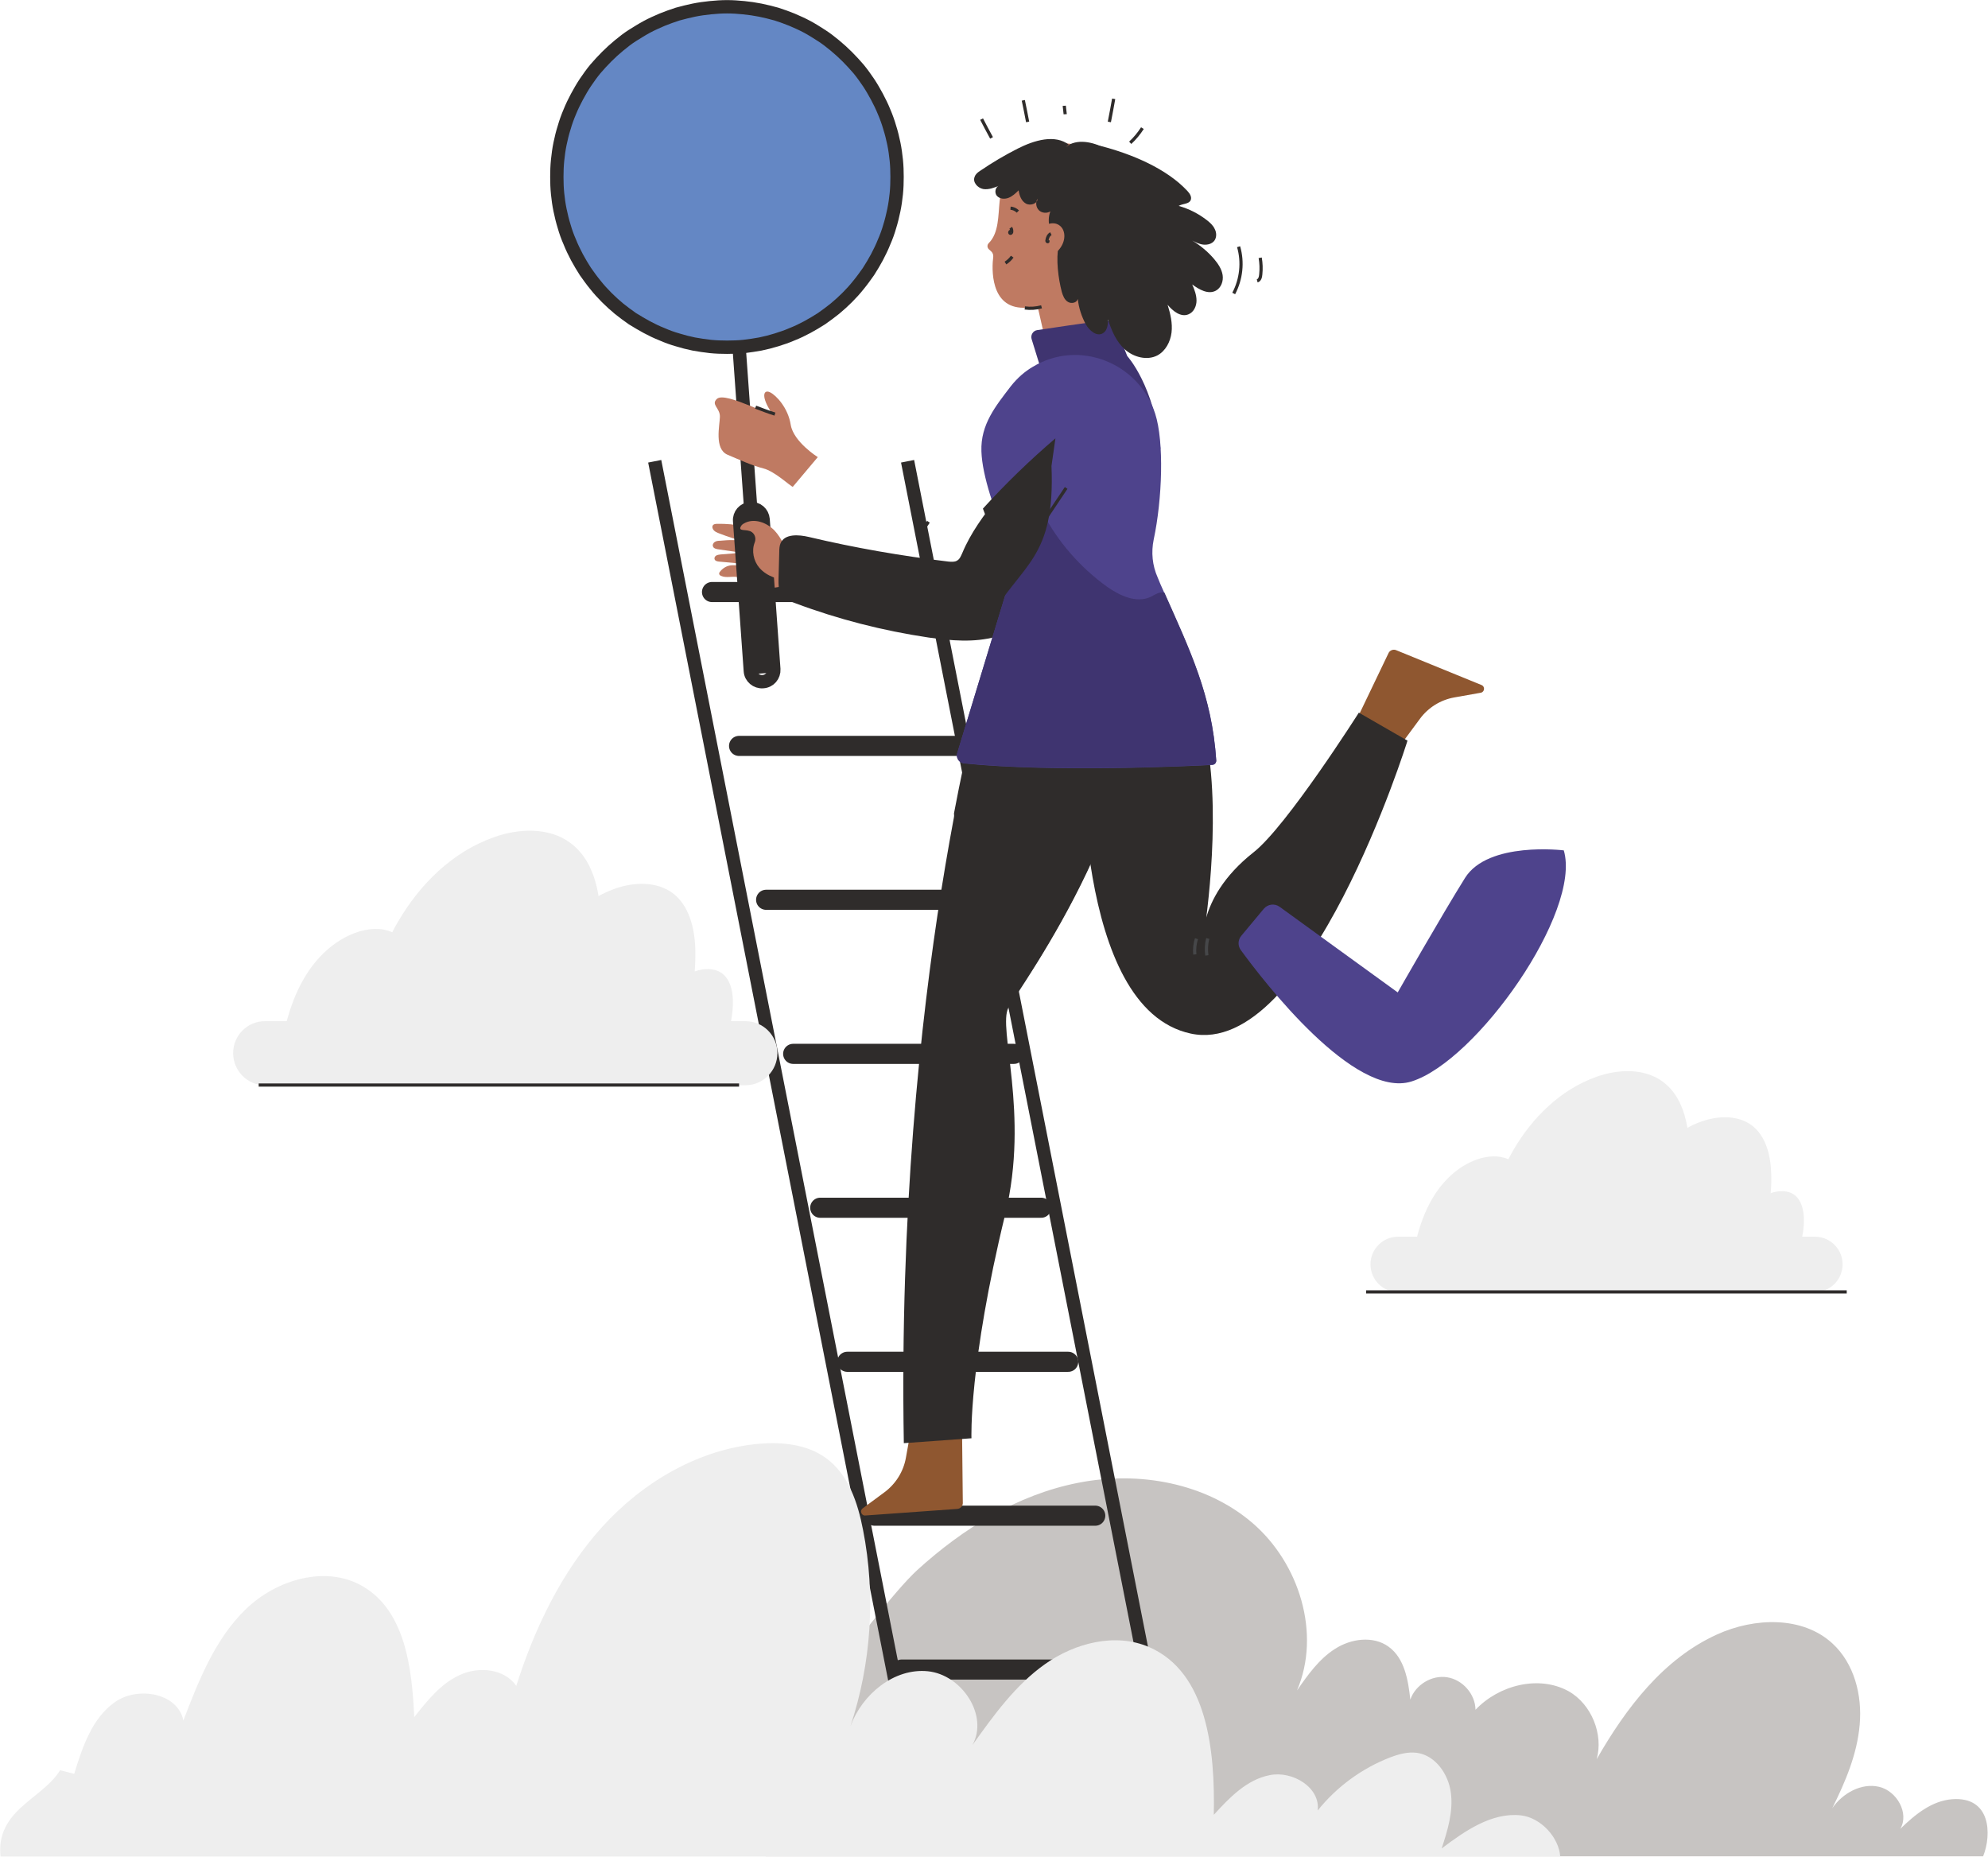<?xml version="1.0" encoding="UTF-8"?>
<!DOCTYPE svg PUBLIC "-//W3C//DTD SVG 1.1//EN" "http://www.w3.org/Graphics/SVG/1.1/DTD/svg11.dtd">
<svg version="1.2" width="105.82mm" height="98.82mm" viewBox="51827 24715 10582 9882" preserveAspectRatio="xMidYMid" fill-rule="evenodd" stroke-width="28.222" stroke-linejoin="round" xmlns="http://www.w3.org/2000/svg" xmlns:ooo="http://xml.openoffice.org/svg/export" xmlns:xlink="http://www.w3.org/1999/xlink" xmlns:presentation="http://sun.com/xmlns/staroffice/presentation" xmlns:smil="http://www.w3.org/2001/SMIL20/" xmlns:anim="urn:oasis:names:tc:opendocument:xmlns:animation:1.0" xmlns:svg="urn:oasis:names:tc:opendocument:xmlns:svg-compatible:1.0" xml:space="preserve">
 <defs class="EmbeddedBulletChars">
  <g id="bullet-char-template-57356" transform="scale(0,-0)">
   <path d="M 580,1141 L 1163,571 580,0 -4,571 580,1141 Z"/>
  </g>
  <g id="bullet-char-template-57354" transform="scale(0,-0)">
   <path d="M 8,1128 L 1137,1128 1137,0 8,0 8,1128 Z"/>
  </g>
  <g id="bullet-char-template-10146" transform="scale(0,-0)">
   <path d="M 174,0 L 602,739 174,1481 1456,739 174,0 Z M 1358,739 L 309,1346 659,739 1358,739 Z"/>
  </g>
  <g id="bullet-char-template-10132" transform="scale(0,-0)">
   <path d="M 2015,739 L 1276,0 717,0 1260,543 174,543 174,936 1260,936 717,1481 1274,1481 2015,739 Z"/>
  </g>
  <g id="bullet-char-template-10007" transform="scale(0,-0)">
   <path d="M 0,-2 C -7,14 -16,27 -25,37 L 356,567 C 262,823 215,952 215,954 215,979 228,992 255,992 264,992 276,990 289,987 310,991 331,999 354,1012 L 381,999 492,748 772,1049 836,1024 860,1049 C 881,1039 901,1025 922,1006 886,937 835,863 770,784 769,783 710,716 594,584 L 774,223 C 774,196 753,168 711,139 L 727,119 C 717,90 699,76 672,76 641,76 570,178 457,381 L 164,-76 C 142,-110 111,-127 72,-127 30,-127 9,-110 8,-76 1,-67 -2,-52 -2,-32 -2,-23 -1,-13 0,-2 Z"/>
  </g>
  <g id="bullet-char-template-10004" transform="scale(0,-0)">
   <path d="M 285,-33 C 182,-33 111,30 74,156 52,228 41,333 41,471 41,549 55,616 82,672 116,743 169,778 240,778 293,778 328,747 346,684 L 369,508 C 377,444 397,411 428,410 L 1163,1116 C 1174,1127 1196,1133 1229,1133 1271,1133 1292,1118 1292,1087 L 1292,965 C 1292,929 1282,901 1262,881 L 442,47 C 390,-6 338,-33 285,-33 Z"/>
  </g>
  <g id="bullet-char-template-9679" transform="scale(0,-0)">
   <path d="M 813,0 C 632,0 489,54 383,161 276,268 223,411 223,592 223,773 276,916 383,1023 489,1130 632,1184 813,1184 992,1184 1136,1130 1245,1023 1353,916 1407,772 1407,592 1407,412 1353,268 1245,161 1136,54 992,0 813,0 Z"/>
  </g>
  <g id="bullet-char-template-8226" transform="scale(0,-0)">
   <path d="M 346,457 C 273,457 209,483 155,535 101,586 74,649 74,723 74,796 101,859 155,911 209,963 273,989 346,989 419,989 480,963 531,910 582,859 608,796 608,723 608,648 583,586 532,535 482,483 420,457 346,457 Z"/>
  </g>
  <g id="bullet-char-template-8211" transform="scale(0,-0)">
   <path d="M -4,459 L 1135,459 1135,606 -4,606 -4,459 Z"/>
  </g>
  <g id="bullet-char-template-61548" transform="scale(0,-0)">
   <path d="M 173,740 C 173,903 231,1043 346,1159 462,1274 601,1332 765,1332 928,1332 1067,1274 1183,1159 1299,1043 1357,903 1357,740 1357,577 1299,437 1183,322 1067,206 928,148 765,148 601,148 462,206 346,322 231,437 173,577 173,740 Z"/>
  </g>
 </defs>
 <g class="Page">
  <g class="com.sun.star.drawing.ClosedBezierShape">
   <g id="id3">
    <rect class="BoundingBox" stroke="none" fill="none" x="55567" y="32583" width="6842" height="2013"/>
    <path fill="rgb(199,196,194)" stroke="none" d="M 62383,34595 C 62430,34478 62424,34276 62219,34291 62110,34299 62020,34373 61942,34449 61991,34366 61924,34247 61829,34225 61735,34203 61635,34259 61580,34339 61650,34198 61713,34050 61726,33894 61740,33737 61697,33569 61581,33462 61421,33315 61165,33324 60967,33414 60682,33543 60483,33804 60326,34078 60363,33947 60299,33785 60176,33716 60017,33629 59805,33684 59681,33815 59680,33732 59613,33655 59530,33642 59448,33629 59361,33682 59334,33761 59323,33657 59303,33540 59218,33479 59136,33420 59018,33436 58933,33491 58848,33545 58788,33630 58731,33712 58860,33410 58743,33035 58494,32821 58245,32607 57888,32543 57566,32607 57243,32670 56953,32850 56710,33071 56468,33293 55765,34306 55567,34569 L 55907,34595 62383,34595 Z"/>
   </g>
  </g>
  <g class="com.sun.star.drawing.LineShape">
   <g id="id4">
    <rect class="BoundingBox" stroke="none" fill="none" x="56623" y="27163" width="1500" height="7266"/>
    <path fill="none" stroke="rgb(47,44,43)" stroke-width="71" stroke-linejoin="miter" d="M 56658,27170 L 58087,34421"/>
   </g>
  </g>
  <g class="com.sun.star.drawing.LineShape">
   <g id="id5">
    <rect class="BoundingBox" stroke="none" fill="none" x="55277" y="27163" width="1500" height="7266"/>
    <path fill="none" stroke="rgb(47,44,43)" stroke-width="71" stroke-linejoin="miter" d="M 55312,27170 L 56741,34421"/>
   </g>
  </g>
  <g class="com.sun.star.drawing.LineShape">
   <g id="id6">
    <rect class="BoundingBox" stroke="none" fill="none" x="55563" y="27812" width="1284" height="109"/>
    <path fill="none" stroke="rgb(47,44,43)" stroke-width="107" stroke-linejoin="miter" stroke-linecap="round" d="M 55617,27866 L 56792,27866"/>
   </g>
  </g>
  <g class="com.sun.star.drawing.LineShape">
   <g id="id7">
    <rect class="BoundingBox" stroke="none" fill="none" x="55707" y="28631" width="1284" height="109"/>
    <path fill="none" stroke="rgb(47,44,43)" stroke-width="107" stroke-linejoin="miter" stroke-linecap="round" d="M 55761,28685 L 56936,28685"/>
   </g>
  </g>
  <g class="com.sun.star.drawing.LineShape">
   <g id="id8">
    <rect class="BoundingBox" stroke="none" fill="none" x="55851" y="29450" width="1284" height="109"/>
    <path fill="none" stroke="rgb(47,44,43)" stroke-width="107" stroke-linejoin="miter" stroke-linecap="round" d="M 55905,29504 L 57080,29504"/>
   </g>
  </g>
  <g class="com.sun.star.drawing.LineShape">
   <g id="id9">
    <rect class="BoundingBox" stroke="none" fill="none" x="55995" y="30270" width="1284" height="109"/>
    <path fill="none" stroke="rgb(47,44,43)" stroke-width="107" stroke-linejoin="miter" stroke-linecap="round" d="M 56049,30324 L 57224,30324"/>
   </g>
  </g>
  <g class="com.sun.star.drawing.LineShape">
   <g id="id10">
    <rect class="BoundingBox" stroke="none" fill="none" x="56139" y="31089" width="1285" height="109"/>
    <path fill="none" stroke="rgb(47,44,43)" stroke-width="107" stroke-linejoin="miter" stroke-linecap="round" d="M 56193,31143 L 57369,31143"/>
   </g>
  </g>
  <g class="com.sun.star.drawing.LineShape">
   <g id="id11">
    <rect class="BoundingBox" stroke="none" fill="none" x="56283" y="31909" width="1285" height="109"/>
    <path fill="none" stroke="rgb(47,44,43)" stroke-width="107" stroke-linejoin="miter" stroke-linecap="round" d="M 56337,31963 L 57513,31963"/>
   </g>
  </g>
  <g class="com.sun.star.drawing.LineShape">
   <g id="id12">
    <rect class="BoundingBox" stroke="none" fill="none" x="56428" y="32728" width="1284" height="109"/>
    <path fill="none" stroke="rgb(47,44,43)" stroke-width="107" stroke-linejoin="miter" stroke-linecap="round" d="M 56482,32782 L 57657,32782"/>
   </g>
  </g>
  <g class="com.sun.star.drawing.LineShape">
   <g id="id13">
    <rect class="BoundingBox" stroke="none" fill="none" x="56572" y="33547" width="1284" height="109"/>
    <path fill="none" stroke="rgb(47,44,43)" stroke-width="107" stroke-linejoin="miter" stroke-linecap="round" d="M 56626,33601 L 57801,33601"/>
   </g>
  </g>
  <g class="com.sun.star.drawing.ClosedBezierShape">
   <g id="id14">
    <rect class="BoundingBox" stroke="none" fill="none" x="54790" y="24751" width="1813" height="1813"/>
    <path fill="rgb(100,135,196)" stroke="none" d="M 55056,25017 C 55077,24996 55099,24976 55122,24957 55145,24938 55168,24920 55193,24904 55219,24888 55244,24872 55270,24858 55296,24844 55323,24832 55351,24820 55378,24809 55406,24799 55434,24790 55463,24782 55491,24775 55520,24769 55549,24763 55579,24759 55608,24756 55638,24753 55667,24751 55697,24751 55727,24751 55756,24753 55786,24756 55815,24759 55844,24763 55874,24769 55903,24775 55931,24782 55960,24790 55988,24799 56016,24809 56043,24820 56071,24832 56098,24844 56124,24858 56150,24872 56175,24888 56200,24904 56225,24920 56248,24938 56271,24957 56294,24976 56316,24996 56337,25017 56358,25038 56378,25060 56397,25082 56416,25105 56433,25129 56450,25154 56466,25178 56481,25204 56495,25230 56509,25256 56522,25283 56533,25310 56545,25338 56555,25366 56563,25394 56572,25422 56579,25451 56585,25480 56591,25509 56595,25539 56598,25568 56601,25598 56602,25627 56602,25657 56602,25686 56601,25716 56598,25746 56595,25775 56591,25804 56585,25833 56579,25862 56572,25891 56563,25920 56555,25948 56545,25976 56533,26003 56522,26031 56509,26057 56495,26084 56481,26110 56466,26135 56450,26160 56433,26184 56416,26208 56397,26231 56378,26255 56358,26277 56337,26298 56316,26319 56294,26339 56271,26358 56248,26376 56225,26394 56200,26411 56175,26427 56150,26442 56124,26456 56098,26470 56071,26483 56043,26494 56016,26506 55988,26515 55960,26524 55931,26533 55903,26540 55874,26546 55845,26551 55815,26556 55786,26559 55756,26562 55727,26563 55697,26563 55667,26563 55638,26562 55608,26559 55579,26556 55549,26551 55520,26546 55491,26540 55463,26533 55434,26524 55406,26516 55378,26506 55351,26494 55323,26483 55296,26470 55270,26456 55244,26442 55219,26427 55193,26411 55168,26394 55145,26376 55122,26358 55099,26339 55077,26319 55056,26298 55035,26277 55015,26255 54996,26231 54977,26208 54960,26184 54943,26160 54927,26135 54912,26110 54898,26084 54884,26057 54871,26031 54860,26003 54848,25976 54838,25948 54830,25920 54821,25891 54814,25862 54808,25833 54802,25804 54798,25775 54795,25746 54792,25716 54791,25686 54791,25657 54791,25627 54792,25598 54795,25568 54798,25539 54802,25509 54808,25480 54814,25451 54821,25422 54830,25394 54838,25366 54848,25338 54860,25310 54871,25283 54884,25256 54898,25230 54912,25204 54927,25178 54943,25154 54960,25129 54977,25105 54996,25082 55015,25060 55035,25038 55056,25017 Z"/>
   </g>
  </g>
  <g class="com.sun.star.drawing.ClosedBezierShape">
   <g id="id15">
    <rect class="BoundingBox" stroke="none" fill="none" x="55619" y="27503" width="429" height="342"/>
    <path fill="rgb(191,122,98)" stroke="none" d="M 55918,27558 C 55832,27520 55738,27501 55645,27503 55636,27503 55625,27504 55621,27512 55617,27518 55619,27525 55622,27531 55629,27544 55644,27550 55658,27555 55702,27572 55748,27587 55794,27598 55751,27586 55705,27589 55660,27593 55650,27593 55639,27594 55631,27600 55623,27605 55618,27617 55623,27625 55627,27634 55637,27636 55646,27638 55689,27644 55733,27651 55776,27657 55738,27660 55700,27663 55662,27666 55654,27667 55646,27668 55639,27672 55632,27676 55628,27685 55631,27692 55634,27701 55645,27703 55654,27704 55700,27708 55746,27712 55791,27717 55770,27730 55742,27721 55717,27724 55693,27727 55671,27741 55657,27761 55656,27763 55655,27765 55655,27767 55654,27773 55660,27778 55665,27780 55693,27793 55726,27780 55756,27787 55768,27790 55779,27797 55791,27802 55831,27823 55874,27840 55919,27843 55964,27846 56011,27833 56045,27802 56047,27799 56047,27792 56044,27794 L 55918,27558 Z"/>
   </g>
  </g>
  <g class="com.sun.star.drawing.ClosedBezierShape">
   <g id="id16">
    <rect class="BoundingBox" stroke="none" fill="none" x="55728" y="27386" width="255" height="994"/>
    <path fill="none" stroke="rgb(47,44,43)" stroke-width="71" stroke-linejoin="miter" d="M 55888,28343 C 55854,28346 55823,28320 55821,28286 L 55764,27488 C 55761,27454 55787,27424 55821,27422 55857,27419 55886,27445 55889,27479 L 55946,28277 C 55948,28311 55923,28341 55888,28343 Z"/>
   </g>
  </g>
  <g class="com.sun.star.drawing.LineShape">
   <g id="id17">
    <rect class="BoundingBox" stroke="none" fill="none" x="55725" y="26557" width="198" height="1746"/>
    <path fill="none" stroke="rgb(47,44,43)" stroke-width="71" stroke-linejoin="miter" d="M 55761,26560 L 55886,28299"/>
   </g>
  </g>
  <g class="com.sun.star.drawing.ClosedBezierShape">
   <g id="id18">
    <rect class="BoundingBox" stroke="none" fill="none" x="55767" y="27487" width="267" height="318"/>
    <path fill="rgb(191,122,98)" stroke="none" d="M 55950,27539 C 55909,27496 55840,27470 55787,27501 55779,27505 55773,27511 55770,27518 55757,27542 55794,27533 55816,27541 55817,27541 55819,27542 55820,27542 55844,27552 55854,27579 55844,27603 55827,27646 55838,27701 55869,27737 55909,27783 55973,27803 56033,27804 L 56030,27689 C 56010,27635 55989,27581 55950,27539 Z"/>
   </g>
  </g>
  <g class="com.sun.star.drawing.ClosedBezierShape">
   <g id="id19">
    <rect class="BoundingBox" stroke="none" fill="none" x="55971" y="26822" width="1738" height="1304"/>
    <path fill="rgb(47,44,43)" stroke="none" d="M 57572,26822 C 57514,26834 57466,26875 57432,26923 57397,26970 57373,27025 57345,27076 57230,27282 57039,27442 56949,27659 56942,27674 56936,27691 56921,27699 56908,27707 56891,27705 56876,27704 56626,27674 56377,27631 56133,27573 56078,27560 56004,27555 55982,27606 55976,27620 55975,27636 55975,27652 55974,27701 55972,27750 55971,27799 55971,27825 55970,27854 55984,27877 56000,27902 56030,27915 56059,27925 56288,28011 56527,28072 56769,28108 56889,28125 57012,28136 57128,28104 57278,28063 57400,27953 57507,27839 57589,27751 57669,27656 57707,27541 L 57572,26822 Z"/>
   </g>
  </g>
  <g class="com.sun.star.drawing.ClosedBezierShape">
   <g id="id20">
    <rect class="BoundingBox" stroke="none" fill="none" x="56409" y="32145" width="544" height="638"/>
    <path fill="rgb(143,87,48)" stroke="none" d="M 56649,32474 L 56708,32145 56946,32147 56952,32716 C 56951,32732 56939,32745 56922,32746 L 56433,32781 C 56412,32783 56402,32755 56419,32743 L 56534,32658 C 56595,32613 56636,32547 56649,32474 Z"/>
   </g>
  </g>
  <g class="com.sun.star.drawing.ClosedBezierShape">
   <g id="id21">
    <rect class="BoundingBox" stroke="none" fill="none" x="58973" y="28173" width="755" height="637"/>
    <path fill="rgb(143,87,48)" stroke="none" d="M 59385,28541 L 59187,28809 58973,28702 59219,28189 C 59227,28175 59245,28169 59260,28176 L 59713,28361 C 59733,28369 59730,28398 59709,28402 L 59568,28427 C 59495,28440 59429,28481 59385,28541 Z"/>
   </g>
  </g>
  <g class="com.sun.star.drawing.ClosedBezierShape">
   <g id="id22">
    <rect class="BoundingBox" stroke="none" fill="none" x="56635" y="28159" width="1230" height="4239"/>
    <path fill="rgb(47,44,43)" stroke="none" d="M 57070,28332 L 57827,28159 C 58040,28900 57254,29971 57195,30078 57136,30185 57308,30641 57178,31177 56983,31977 56998,32370 56998,32370 L 56638,32396 C 56596,29955 57070,28332 57070,28332 Z"/>
   </g>
  </g>
  <g class="com.sun.star.drawing.ClosedBezierShape">
   <g id="id23">
    <rect class="BoundingBox" stroke="none" fill="none" x="56905" y="28455" width="852" height="1443"/>
    <path fill="rgb(47,44,43)" stroke="none" d="M 57698,28665 C 57684,28608 57661,28544 57607,28520 L 57115,28455 C 57067,28492 57029,28540 57000,28593 56973,28708 56940,28859 56905,29044 56917,29362 57071,29678 57309,29897 57436,29696 57635,29360 57756,29001 57746,28887 57726,28775 57698,28665 Z"/>
   </g>
  </g>
  <g class="com.sun.star.drawing.ClosedBezierShape">
   <g id="id24">
    <rect class="BoundingBox" stroke="none" fill="none" x="56953" y="28593" width="860" height="699"/>
    <path fill="rgb(47,44,43)" stroke="none" d="M 56953,28758 C 57050,28895 57184,29001 57328,29084 57473,29167 57628,29229 57784,29290 57827,29146 57812,28992 57791,28841 57783,28779 57773,28717 57762,28655 57760,28639 57757,28623 57747,28610 57738,28597 57720,28589 57706,28595 L 56953,28758 Z"/>
   </g>
  </g>
  <g class="com.sun.star.drawing.ClosedBezierShape">
   <g id="id25">
    <rect class="BoundingBox" stroke="none" fill="none" x="57579" y="28360" width="1741" height="1865"/>
    <path fill="rgb(47,44,43)" stroke="none" d="M 59060,28508 C 59060,28508 58676,29113 58500,29251 58336,29380 58273,29511 58248,29598 58280,29346 58340,28690 58150,28360 L 57579,28613 C 57594,28672 57539,30081 58165,30216 58792,30351 59319,28657 59319,28657 L 59060,28508 Z"/>
   </g>
  </g>
  <g class="com.sun.star.drawing.PolyPolygonShape">
   <g id="id26">
    <rect class="BoundingBox" stroke="none" fill="none" x="57337" y="26008" width="407" height="754"/>
    <path fill="rgb(191,122,98)" stroke="none" d="M 57549,26008 L 57743,26635 57445,26761 57337,26289 57549,26008 Z"/>
   </g>
  </g>
  <g class="com.sun.star.drawing.ClosedBezierShape">
   <g id="id27">
    <rect class="BoundingBox" stroke="none" fill="none" x="57317" y="26420" width="513" height="333"/>
    <path fill="rgb(63,52,112)" stroke="none" d="M 57390,26752 L 57318,26519 C 57312,26498 57326,26475 57348,26472 57426,26460 57595,26435 57705,26421 57731,26417 57756,26432 57766,26457 L 57828,26612 57751,26744 57390,26752 Z"/>
   </g>
  </g>
  <g class="com.sun.star.drawing.ClosedBezierShape">
   <g id="id28">
    <rect class="BoundingBox" stroke="none" fill="none" x="57083" y="25478" width="722" height="877"/>
    <path fill="rgb(191,122,98)" stroke="none" d="M 57148,25786 C 57140,25863 57144,25954 57091,26008 57080,26018 57081,26034 57092,26043 L 57103,26053 C 57111,26060 57115,26071 57114,26082 57106,26141 57096,26355 57277,26353 57409,26352 57551,26333 57649,26240 57829,26069 57869,25727 57675,25551 57495,25388 57209,25517 57156,25738 57152,25752 57150,25768 57148,25786 Z"/>
   </g>
  </g>
  <g class="com.sun.star.drawing.ClosedBezierShape">
   <g id="id29">
    <rect class="BoundingBox" stroke="none" fill="none" x="57011" y="25455" width="993" height="844"/>
    <path fill="rgb(47,44,43)" stroke="none" d="M 57519,25487 C 57443,25427 57331,25462 57244,25506 57175,25541 57109,25580 57046,25623 57033,25631 57020,25641 57015,25656 57003,25684 57030,25715 57060,25721 57089,25726 57119,25714 57147,25703 57125,25708 57119,25740 57133,25757 57148,25774 57174,25776 57195,25768 57216,25760 57233,25744 57249,25728 57253,25755 57263,25784 57287,25798 57310,25812 57349,25800 57350,25773 57338,25791 57341,25818 57357,25834 57372,25849 57399,25852 57418,25840 57396,25898 57418,25969 57470,26004 57455,26018 57464,26043 57475,26061 57514,26130 57553,26198 57593,26267 57603,26284 57620,26304 57637,26296 57644,26293 57648,26288 57652,26282 57705,26214 57758,26145 57811,26076 57829,26101 57874,26084 57882,26054 57890,26025 57876,25995 57863,25967 57870,26004 57928,26011 57950,25981 57972,25951 57958,25905 57929,25882 57940,25909 57985,25910 57998,25885 58007,25867 58001,25846 57994,25828 57945,25690 57840,25571 57709,25504 57644,25470 57558,25451 57500,25497 L 57519,25487 Z"/>
   </g>
  </g>
  <g class="com.sun.star.drawing.ClosedBezierShape">
   <g id="id30">
    <rect class="BoundingBox" stroke="none" fill="none" x="57455" y="25478" width="882" height="1143"/>
    <path fill="rgb(47,44,43)" stroke="none" d="M 57462,26022 C 57447,26094 57460,26197 57479,26269 57485,26289 57493,26311 57512,26322 57530,26333 57559,26327 57564,26306 57569,26353 57584,26399 57606,26440 57625,26474 57664,26508 57697,26489 57721,26476 57725,26443 57725,26416 57744,26475 57769,26534 57815,26575 57861,26616 57932,26635 57987,26607 58031,26584 58057,26534 58063,26485 58069,26435 58057,26385 58042,26337 58070,26371 58113,26405 58153,26388 58181,26377 58196,26345 58196,26315 58196,26285 58185,26256 58173,26229 58210,26256 58258,26284 58299,26262 58327,26247 58340,26211 58335,26179 58330,26147 58311,26119 58290,26094 58257,26055 58217,26022 58173,25995 58192,26005 58212,26015 58233,26017 58255,26019 58278,26013 58291,25996 58304,25978 58303,25953 58293,25934 58284,25914 58267,25899 58250,25886 58206,25852 58155,25826 58101,25811 58122,25798 58156,25802 58165,25780 58172,25763 58160,25745 58148,25732 58036,25611 57848,25534 57690,25493 57661,25486 57603,25476 57574,25479 57544,25483 57573,25510 57560,25538 L 57462,26022 Z"/>
   </g>
  </g>
  <g class="com.sun.star.drawing.ClosedBezierShape">
   <g id="id31">
    <rect class="BoundingBox" stroke="none" fill="none" x="57332" y="25903" width="162" height="179"/>
    <path fill="rgb(191,122,98)" stroke="none" d="M 57352,25951 C 57323,25996 57326,26049 57359,26071 57393,26093 57443,26076 57472,26033 57502,25990 57499,25936 57464,25913 57431,25891 57381,25908 57352,25951 Z"/>
   </g>
  </g>
  <g class="com.sun.star.drawing.OpenBezierShape">
   <g id="id32">
    <rect class="BoundingBox" stroke="none" fill="none" x="57391" y="25951" width="36" height="60"/>
    <path fill="none" stroke="rgb(47,44,43)" stroke-width="17" stroke-linejoin="miter" d="M 57421,25959 C 57408,25965 57402,25980 57400,25994 57400,25996 57399,25998 57400,25999 57401,26001 57403,26002 57405,26001 L 57405,25994"/>
   </g>
  </g>
  <g class="com.sun.star.drawing.OpenBezierShape">
   <g id="id33">
    <rect class="BoundingBox" stroke="none" fill="none" x="57193" y="25922" width="30" height="45"/>
    <path fill="none" stroke="rgb(47,44,43)" stroke-width="17" stroke-linejoin="miter" d="M 57207,25927 C 57212,25934 57213,25943 57212,25951 57211,25953 57210,25956 57206,25957 57203,25957 57201,25954 57202,25951 57202,25948 57205,25946 57209,25946"/>
   </g>
  </g>
  <g class="com.sun.star.drawing.OpenBezierShape">
   <g id="id34">
    <rect class="BoundingBox" stroke="none" fill="none" x="57280" y="26339" width="95" height="27"/>
    <path fill="none" stroke="rgb(47,44,43)" stroke-width="17" stroke-linejoin="miter" d="M 57282,26354 C 57312,26358 57342,26356 57371,26348"/>
   </g>
  </g>
  <g class="com.sun.star.drawing.ClosedBezierShape">
   <g id="id35">
    <rect class="BoundingBox" stroke="none" fill="none" x="55632" y="26799" width="550" height="508"/>
    <path fill="rgb(191,122,98)" stroke="none" d="M 55659,26933 C 55660,26886 55610,26869 55643,26838 55691,26794 55960,26956 55924,26896 55878,26820 55893,26787 55926,26803 55959,26819 56022,26886 56036,26976 56051,27067 56180,27148 56180,27148 L 56047,27306 C 56034,27303 55951,27223 55890,27208 55828,27192 55770,27165 55699,27135 55628,27104 55658,26980 55659,26933 Z"/>
   </g>
  </g>
  <g class="com.sun.star.drawing.ClosedBezierShape">
   <g id="id36">
    <rect class="BoundingBox" stroke="none" fill="none" x="57515" y="26603" width="490" height="502"/>
    <path fill="rgb(63,52,112)" stroke="none" d="M 57828,26611 L 57516,26604 57607,26867 58004,27104 C 57973,26769 57828,26611 57828,26611 Z"/>
   </g>
  </g>
  <g class="com.sun.star.drawing.ClosedBezierShape">
   <g id="id37">
    <rect class="BoundingBox" stroke="none" fill="none" x="56920" y="26604" width="1382" height="2201"/>
    <path fill="rgb(78,67,140)" stroke="none" d="M 57976,26917 C 58024,27066 58014,27371 57968,27587 57954,27655 57961,27725 57989,27788 L 58003,27822 C 58150,28155 58277,28401 58301,28764 58301,28775 58293,28785 58281,28786 58152,28793 57435,28827 56958,28778 56932,28775 56915,28750 56922,28725 L 57191,27840 C 57218,27752 57214,27656 57178,27571 57126,27444 57055,27250 57051,27117 57046,26974 57127,26876 57208,26770 57243,26726 57282,26692 57325,26667 57570,26519 57889,26645 57976,26917 Z"/>
   </g>
  </g>
  <g class="com.sun.star.drawing.ClosedBezierShape">
   <g id="id38">
    <rect class="BoundingBox" stroke="none" fill="none" x="56920" y="27443" width="1382" height="1362"/>
    <path fill="rgb(63,52,112)" stroke="none" d="M 58281,28785 C 58293,28784 58301,28774 58301,28763 58279,28417 58162,28178 58025,27869 58017,27868 58010,27868 58002,27869 57983,27873 57966,27885 57949,27893 57874,27926 57787,27885 57720,27838 57577,27735 57458,27599 57377,27443 L 57200,27638 C 57214,27704 57211,27773 57191,27839 L 56922,28724 C 56915,28749 56932,28775 56958,28777 57435,28826 58152,28792 58281,28785 Z"/>
   </g>
  </g>
  <g class="com.sun.star.drawing.ClosedBezierShape">
   <g id="id39">
    <rect class="BoundingBox" stroke="none" fill="none" x="57045" y="27048" width="401" height="1024"/>
    <path fill="rgb(47,44,43)" stroke="none" d="M 57045,28071 C 57064,28055 57079,28033 57091,28012 57266,27712 57445,27692 57424,27195 L 57445,27048 C 57309,27164 57180,27289 57059,27422 57076,27468 57093,27512 57109,27550 57146,27636 57150,27731 57123,27820 L 57045,28071 Z"/>
   </g>
  </g>
  <g class="com.sun.star.drawing.OpenBezierShape">
   <g id="id40">
    <rect class="BoundingBox" stroke="none" fill="none" x="55845" y="26874" width="111" height="55"/>
    <path fill="none" stroke="rgb(47,44,43)" stroke-width="17" stroke-linejoin="miter" d="M 55952,26919 C 55917,26908 55883,26895 55849,26882"/>
   </g>
  </g>
  <g class="com.sun.star.drawing.ClosedBezierShape">
   <g id="id41">
    <rect class="BoundingBox" stroke="none" fill="none" x="58420" y="29235" width="1744" height="1247"/>
    <path fill="rgb(78,67,140)" stroke="none" d="M 60151,29241 C 60151,29241 59748,29191 59625,29388 59503,29583 59267,29997 59267,29997 L 58638,29541 C 58611,29522 58575,29527 58554,29552 L 58434,29696 C 58416,29718 58415,29749 58432,29772 58553,29938 59036,30566 59340,30471 59687,30363 60247,29568 60151,29241 Z"/>
   </g>
  </g>
  <g class="com.sun.star.drawing.ClosedBezierShape">
   <g id="id42">
    <rect class="BoundingBox" stroke="none" fill="none" x="54755" y="24715" width="1884" height="1885"/>
    <path fill="none" stroke="rgb(47,44,43)" stroke-width="71" stroke-linejoin="miter" d="M 55056,25017 C 55077,24996 55099,24976 55122,24957 55145,24938 55168,24920 55193,24904 55219,24888 55244,24872 55270,24858 55296,24844 55323,24832 55351,24820 55378,24809 55406,24799 55434,24790 55463,24782 55491,24775 55520,24769 55549,24763 55579,24759 55608,24756 55638,24753 55667,24751 55697,24751 55727,24751 55756,24753 55786,24756 55815,24759 55844,24763 55874,24769 55903,24775 55931,24782 55960,24790 55988,24799 56016,24809 56043,24820 56071,24832 56098,24844 56124,24858 56150,24872 56175,24888 56200,24904 56225,24920 56248,24938 56271,24957 56294,24976 56316,24996 56337,25017 56358,25038 56378,25060 56397,25082 56416,25105 56433,25129 56450,25154 56466,25178 56481,25204 56495,25230 56509,25256 56522,25283 56533,25310 56545,25338 56555,25366 56563,25394 56572,25422 56579,25451 56585,25480 56591,25509 56595,25539 56598,25568 56601,25598 56602,25627 56602,25657 56602,25686 56601,25716 56598,25746 56595,25775 56591,25804 56585,25833 56579,25862 56572,25891 56563,25920 56555,25948 56545,25976 56533,26003 56522,26031 56509,26057 56495,26084 56481,26110 56466,26135 56450,26160 56433,26184 56416,26208 56397,26231 56378,26255 56358,26277 56337,26298 56316,26319 56294,26339 56271,26358 56248,26376 56225,26394 56200,26411 56175,26427 56150,26442 56124,26456 56098,26470 56071,26483 56043,26494 56016,26506 55988,26515 55960,26524 55931,26533 55903,26540 55874,26546 55845,26551 55815,26556 55786,26559 55756,26562 55727,26563 55697,26563 55667,26563 55638,26562 55608,26559 55579,26556 55549,26551 55520,26546 55491,26540 55463,26533 55434,26524 55406,26516 55378,26506 55351,26494 55323,26483 55296,26470 55270,26456 55244,26442 55219,26427 55193,26411 55168,26394 55145,26376 55122,26358 55099,26339 55077,26319 55056,26298 55035,26277 55015,26255 54996,26231 54977,26208 54960,26184 54943,26160 54927,26135 54912,26110 54898,26084 54884,26057 54871,26031 54860,26003 54848,25976 54838,25948 54830,25920 54821,25891 54814,25862 54808,25833 54802,25804 54798,25775 54795,25746 54792,25716 54791,25686 54791,25657 54791,25627 54792,25598 54795,25568 54798,25539 54802,25509 54808,25480 54814,25451 54821,25422 54830,25394 54838,25366 54848,25338 54860,25310 54871,25283 54884,25256 54898,25230 54912,25204 54927,25178 54943,25154 54960,25129 54977,25105 54996,25082 55015,25060 55035,25038 55056,25017 Z"/>
   </g>
  </g>
  <g class="com.sun.star.drawing.OpenBezierShape">
   <g id="id43">
    <rect class="BoundingBox" stroke="none" fill="none" x="57272" y="27307" width="239" height="341"/>
    <path fill="none" stroke="rgb(47,44,43)" stroke-width="17" stroke-linejoin="miter" d="M 57502,27312 C 57428,27423 57355,27532 57280,27642"/>
   </g>
  </g>
  <g class="com.sun.star.drawing.LineShape">
   <g id="id44">
    <rect class="BoundingBox" stroke="none" fill="none" x="56733" y="27487" width="45" height="54"/>
    <path fill="none" stroke="rgb(47,44,43)" stroke-width="17" stroke-linejoin="miter" d="M 56741,27535 L 56769,27492"/>
   </g>
  </g>
  <g class="com.sun.star.drawing.OpenBezierShape">
   <g id="id45">
    <rect class="BoundingBox" stroke="none" fill="none" x="57205" y="25814" width="48" height="35"/>
    <path fill="none" stroke="rgb(47,44,43)" stroke-width="17" stroke-linejoin="miter" d="M 57206,25823 C 57220,25824 57234,25830 57245,25841"/>
   </g>
  </g>
  <g class="com.sun.star.drawing.OpenBezierShape">
   <g id="id46">
    <rect class="BoundingBox" stroke="none" fill="none" x="57174" y="26076" width="49" height="48"/>
    <path fill="none" stroke="rgb(47,44,43)" stroke-width="17" stroke-linejoin="miter" d="M 57179,26115 C 57192,26107 57205,26095 57215,26081"/>
   </g>
  </g>
  <g class="com.sun.star.drawing.ClosedBezierShape">
   <g id="id47">
    <rect class="BoundingBox" stroke="none" fill="none" x="53068" y="29136" width="2899" height="1356"/>
    <path fill="rgb(238,238,238)" stroke="none" d="M 55795,30150 L 55718,30150 C 55726,30113 55729,30074 55728,30035 55726,29983 55712,29927 55671,29896 55630,29866 55573,29868 55526,29885 55525,29885 55525,29885 55525,29885 55528,29845 55529,29804 55528,29763 55524,29653 55495,29534 55407,29468 55321,29405 55201,29409 55100,29445 55070,29456 55041,29469 55013,29484 54995,29373 54952,29267 54864,29202 54750,29117 54590,29123 54456,29171 54237,29248 54061,29421 53945,29622 53934,29640 53924,29658 53915,29677 53857,29650 53785,29656 53723,29678 53604,29720 53508,29814 53445,29923 53403,29994 53375,30071 53353,30150 L 53237,30150 C 53144,30150 53068,30226 53068,30320 53068,30414 53144,30491 53237,30491 L 55795,30491 C 55889,30491 55965,30414 55965,30320 55965,30226 55889,30150 55795,30150 Z"/>
   </g>
  </g>
  <g class="com.sun.star.drawing.ClosedBezierShape">
   <g id="id48">
    <rect class="BoundingBox" stroke="none" fill="none" x="59121" y="30416" width="2515" height="1177"/>
    <path fill="rgb(238,238,238)" stroke="none" d="M 61487,31297 L 61420,31297 C 61427,31264 61430,31230 61429,31197 61427,31152 61415,31102 61379,31075 61344,31049 61295,31051 61253,31065 61253,31065 61253,31066 61252,31066 61256,31030 61256,30995 61255,30960 61252,30864 61227,30761 61151,30704 61076,30649 60972,30653 60884,30684 60858,30693 60833,30704 60809,30718 60793,30622 60756,30530 60679,30473 60580,30399 60441,30405 60325,30446 60135,30513 59983,30663 59882,30837 59873,30853 59864,30869 59856,30885 59805,30862 59743,30867 59689,30886 59586,30922 59504,31003 59449,31098 59413,31161 59388,31228 59370,31297 L 59269,31297 C 59188,31297 59122,31363 59122,31444 59122,31526 59188,31592 59269,31592 L 61487,31592 C 61569,31592 61635,31526 61635,31444 61635,31363 61569,31297 61487,31297 Z"/>
   </g>
  </g>
  <g class="com.sun.star.drawing.OpenBezierShape">
   <g id="id49">
    <rect class="BoundingBox" stroke="none" fill="none" x="58177" y="29708" width="29" height="89"/>
    <path fill="none" stroke="rgb(70,71,73)" stroke-width="17" stroke-linejoin="miter" d="M 58196,29711 C 58187,29737 58184,29767 58187,29795"/>
   </g>
  </g>
  <g class="com.sun.star.drawing.OpenBezierShape">
   <g id="id50">
    <rect class="BoundingBox" stroke="none" fill="none" x="58240" y="29707" width="26" height="96"/>
    <path fill="none" stroke="rgb(70,71,73)" stroke-width="17" stroke-linejoin="miter" d="M 58256,29710 C 58248,29739 58247,29769 58251,29800"/>
   </g>
  </g>
  <g class="com.sun.star.drawing.OpenBezierShape">
   <g id="id51">
    <rect class="BoundingBox" stroke="none" fill="none" x="58386" y="26025" width="57" height="257"/>
    <path fill="none" stroke="rgb(47,44,43)" stroke-width="17" stroke-linejoin="miter" d="M 58420,26028 C 58444,26111 58434,26201 58394,26277"/>
   </g>
  </g>
  <g class="com.sun.star.drawing.OpenBezierShape">
   <g id="id52">
    <rect class="BoundingBox" stroke="none" fill="none" x="58516" y="26085" width="34" height="135"/>
    <path fill="none" stroke="rgb(47,44,43)" stroke-width="17" stroke-linejoin="miter" d="M 58535,26087 C 58540,26116 58541,26146 58538,26175 58537,26189 58533,26206 58519,26210"/>
   </g>
  </g>
  <g class="com.sun.star.drawing.OpenBezierShape">
   <g id="id53">
    <rect class="BoundingBox" stroke="none" fill="none" x="57044" y="25345" width="70" height="110"/>
    <path fill="none" stroke="rgb(47,44,43)" stroke-width="17" stroke-linejoin="miter" d="M 57052,25349 C 57069,25382 57087,25416 57105,25449"/>
   </g>
  </g>
  <g class="com.sun.star.drawing.OpenBezierShape">
   <g id="id54">
    <rect class="BoundingBox" stroke="none" fill="none" x="57265" y="25247" width="42" height="120"/>
    <path fill="none" stroke="rgb(47,44,43)" stroke-width="17" stroke-linejoin="miter" d="M 57274,25249 C 57282,25288 57290,25326 57297,25364"/>
   </g>
  </g>
  <g class="com.sun.star.drawing.OpenBezierShape">
   <g id="id55">
    <rect class="BoundingBox" stroke="none" fill="none" x="57483" y="25277" width="24" height="48"/>
    <path fill="none" stroke="rgb(47,44,43)" stroke-width="17" stroke-linejoin="miter" d="M 57492,25278 C 57493,25293 57496,25308 57497,25323"/>
   </g>
  </g>
  <g class="com.sun.star.drawing.OpenBezierShape">
   <g id="id56">
    <rect class="BoundingBox" stroke="none" fill="none" x="57723" y="25239" width="42" height="128"/>
    <path fill="none" stroke="rgb(47,44,43)" stroke-width="17" stroke-linejoin="miter" d="M 57755,25241 C 57748,25282 57740,25322 57732,25364"/>
   </g>
  </g>
  <g class="com.sun.star.drawing.OpenBezierShape">
   <g id="id57">
    <rect class="BoundingBox" stroke="none" fill="none" x="57837" y="25392" width="80" height="91"/>
    <path fill="none" stroke="rgb(47,44,43)" stroke-width="17" stroke-linejoin="miter" d="M 57843,25475 C 57868,25452 57890,25425 57908,25397"/>
   </g>
  </g>
  <g class="com.sun.star.drawing.ClosedBezierShape">
   <g id="id58">
    <rect class="BoundingBox" stroke="none" fill="none" x="51827" y="32395" width="8307" height="2202"/>
    <path fill="rgb(238,238,238)" stroke="none" d="M 60132,34596 C 60125,34496 60031,34390 59923,34377 59768,34360 59626,34459 59501,34553 59532,34458 59563,34358 59550,34258 59538,34159 59468,34057 59368,34044 59321,34038 59273,34051 59228,34068 59077,34126 58942,34225 58841,34351 58856,34228 58706,34138 58585,34163 58463,34187 58371,34283 58288,34374 58295,34034 58255,33616 57943,33481 57764,33404 57550,33459 57391,33571 57232,33683 57116,33845 57003,34003 57091,33845 56946,33628 56766,33610 56586,33592 56417,33732 56354,33902 56465,33567 56489,33204 56421,32858 56393,32713 56343,32561 56223,32475 56124,32403 55993,32389 55871,32399 55549,32426 55250,32602 55033,32841 54816,33081 54673,33380 54575,33688 54513,33596 54375,33583 54274,33630 54173,33676 54101,33767 54032,33854 54020,33595 53985,33292 53760,33159 53564,33043 53299,33121 53135,33280 52971,33439 52885,33659 52803,33872 52774,33726 52561,33688 52439,33774 52317,33859 52266,34013 52222,34156 L 52147,34137 C 52071,34257 51917,34314 51855,34442 51831,34490 51824,34543 51830,34596 L 60132,34596 Z"/>
   </g>
  </g>
  <g class="com.sun.star.drawing.LineShape">
   <g id="id59">
    <rect class="BoundingBox" stroke="none" fill="none" x="53204" y="30481" width="2558" height="19"/>
    <path fill="none" stroke="rgb(47,44,43)" stroke-width="17" stroke-linejoin="miter" d="M 53204,30490 L 55761,30490"/>
   </g>
  </g>
  <g class="com.sun.star.drawing.LineShape">
   <g id="id60">
    <rect class="BoundingBox" stroke="none" fill="none" x="59099" y="31582" width="2559" height="19"/>
    <path fill="none" stroke="rgb(47,44,43)" stroke-width="17" stroke-linejoin="miter" d="M 59099,31591 L 61657,31591"/>
   </g>
  </g>
 </g>
</svg>